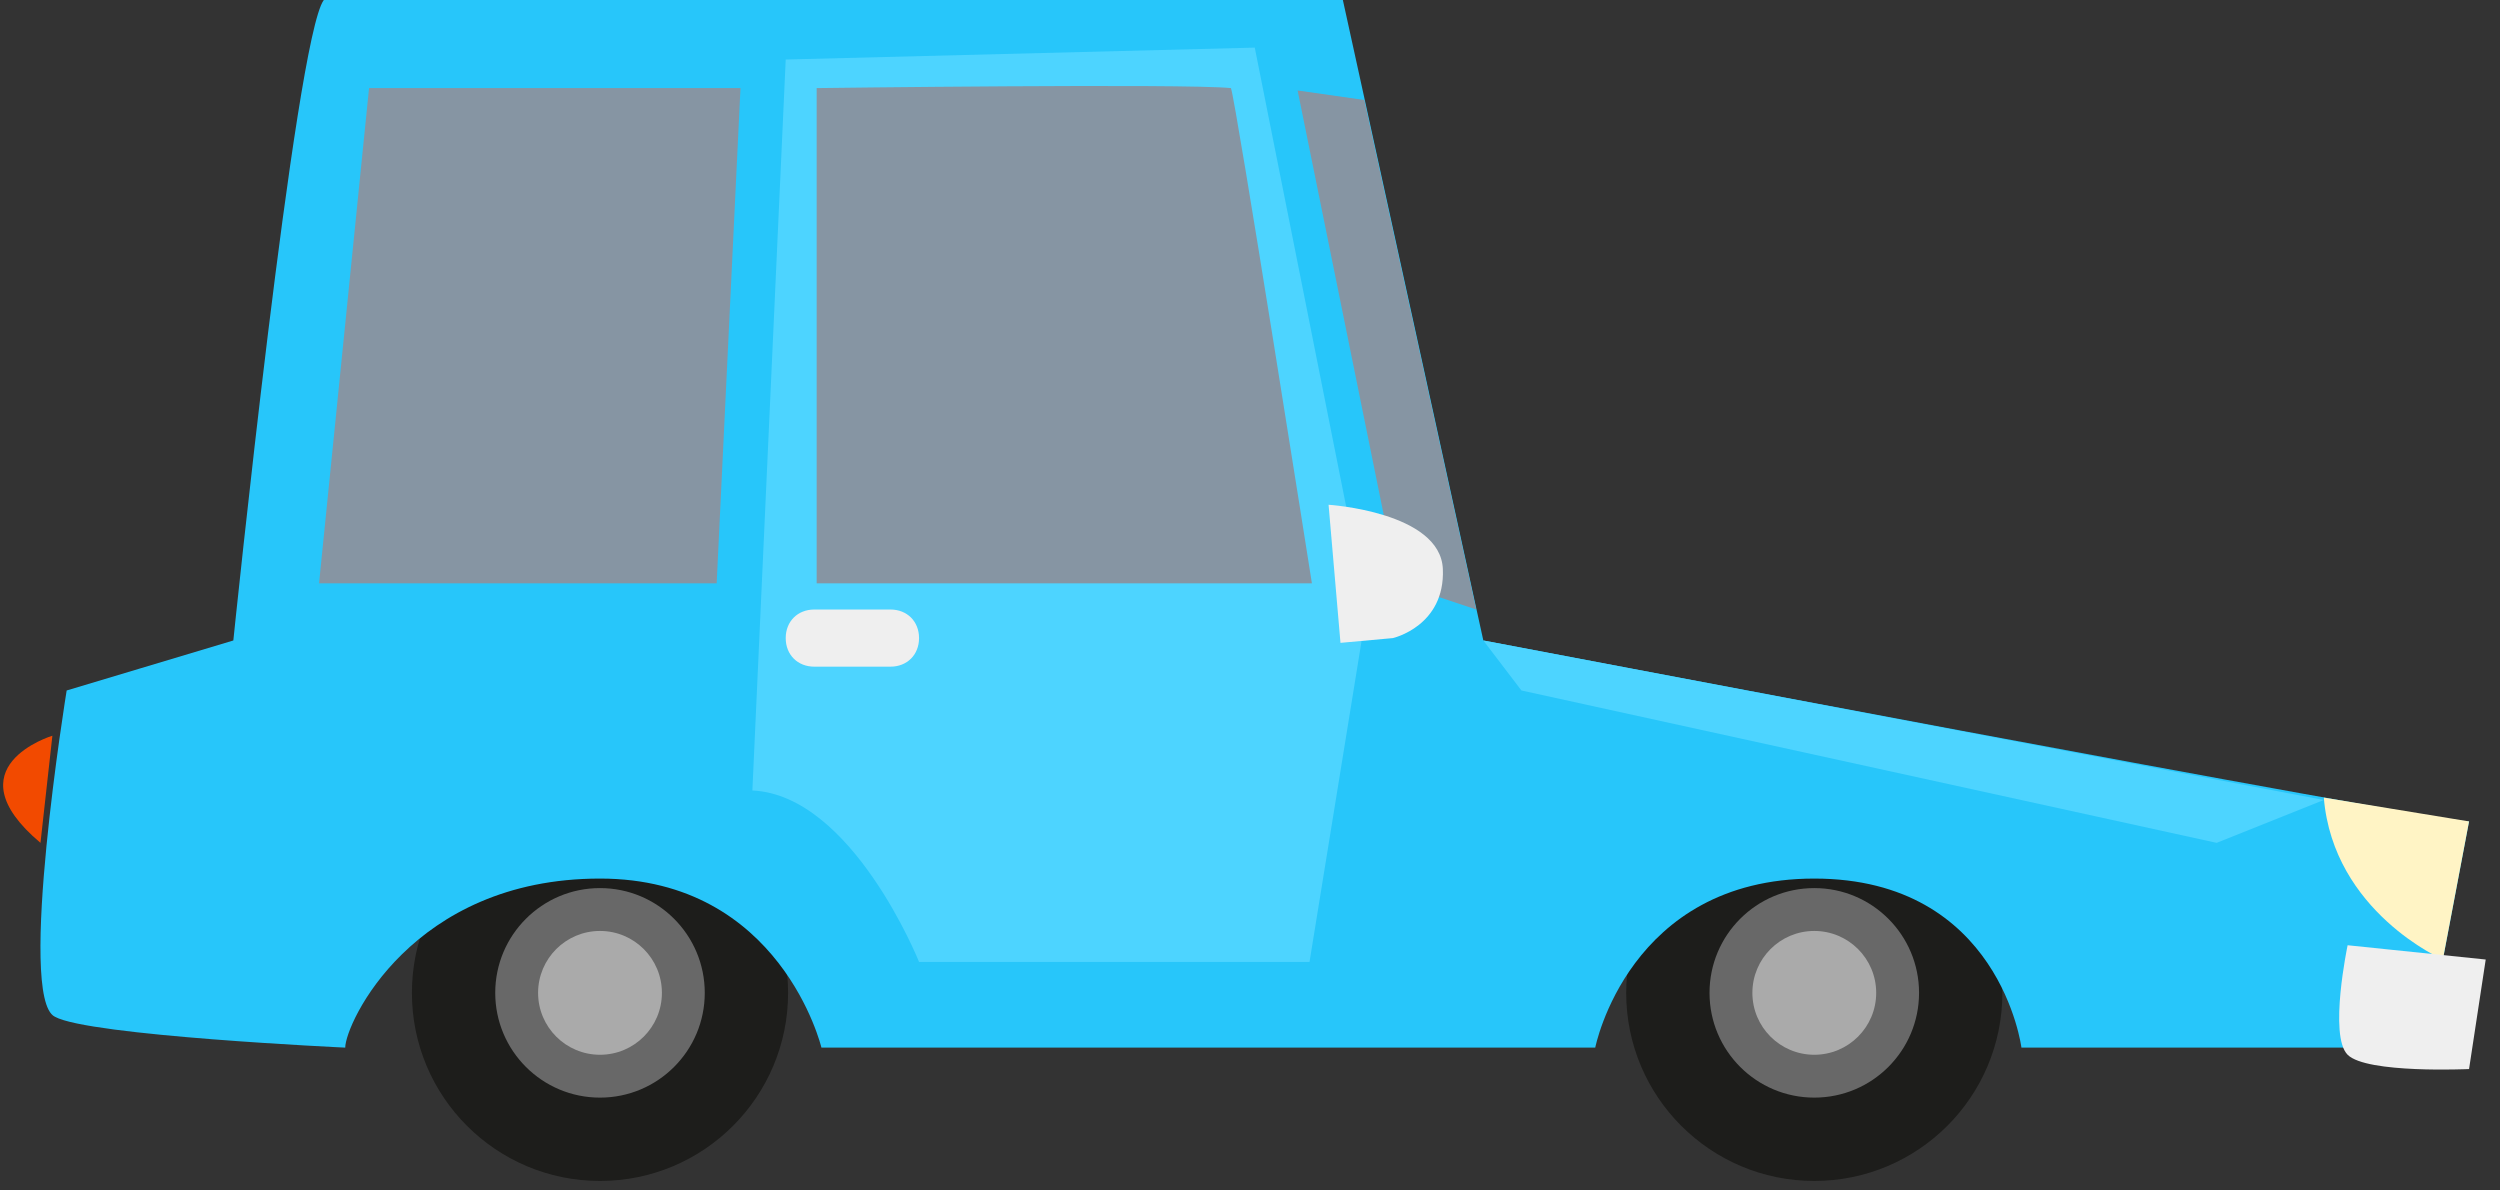 <?xml version="1.0" encoding="utf-8"?>
<!-- Generator: Adobe Illustrator 21.0.2, SVG Export Plug-In . SVG Version: 6.00 Build 0)  -->
<svg version="1.1" id="Layer_1" xmlns="http://www.w3.org/2000/svg" xmlns:xlink="http://www.w3.org/1999/xlink" x="0px" y="0px"
	 viewBox="0 0 105 50" style="enable-background:new 0 0 105 50;" xml:space="preserve">
<rect x="0" y="0" width="105" height="50" fill="#333333" stroke="none"/>
<style type="text/css">
	.st0{fill:#1D1D1B;}
	.st1{fill:#686868;}
	.st2{fill:#AAAAAA;}
	.st3{fill:#27C6FA;}
	.st4{fill:#4DD4FF;}
	.st5{fill:#FFF4C5;}
	.st6{fill:#F24A00;}
	.st7{fill:#8695A3;}
	.st8{fill:#EFEFEF;}
</style>
<g>
	<g>
		<circle class="st0" cx="76.2" cy="41.7" r="7.9"/>
		<circle class="st1" cx="76.2" cy="41.7" r="4.4"/>
		<circle class="st2" cx="76.2" cy="41.7" r="2.6"/>
		<circle class="st0" cx="25.2" cy="41.7" r="7.9"/>
		<path class="st3" d="M62.3,26.9c0,0,39.9,7.6,41.4,7.6l-1.8,9.5h-17c0,0-0.9-7.1-8.7-7.1s-9.2,7.1-9.2,7.1H34.5
			c0,0-1.7-7.1-9.3-7.1c-7.9,0-10.7,6.1-10.7,7.1c0,0-10.8-0.5-12.2-1.3C0.7,41.9,2.8,29,2.8,29l7-2.1c0,0,2.6-25.3,3.8-26.9
			c0,0,38.6-1.1,42.8,0L62.3,26.9z"/>
		<circle class="st1" cx="25.2" cy="41.7" r="4.4"/>
		<circle class="st2" cx="25.2" cy="41.7" r="2.6"/>
		<path class="st4" d="M52.7,2l4.7,23.6l-2.4,14.8H38.6c0,0-2.8-7-7-7.2L33,2.5L52.7,2z"/>
		<path class="st5" d="M102.6,40.3c0,0-4.6-2-5-6.8l6.1,1L102.6,40.3z"/>
		<path class="st6" d="M2.2,30.9c0,0-4.3,1.3-0.5,4.5L2.2,30.9z"/>
		<polygon class="st7" points="62,25.6 58.7,24.5 54.5,3.8 57.3,4.2 		"/>
		<path class="st7" d="M55.1,24.5c0,0-3.2-20.3-3.4-20.8c-2-0.2-17.4,0-17.4,0v20.8H55.1z"/>
		<polygon class="st7" points="30.1,24.5 31.1,3.7 15.5,3.7 13.4,24.5 		"/>
		<path class="st8" d="M33,26.8c0,0.7,0.5,1.2,1.2,1.2h3.2c0.7,0,1.2-0.5,1.2-1.2l0,0c0-0.7-0.5-1.2-1.2-1.2h-3.2
			C33.5,25.6,33,26.1,33,26.8L33,26.8z"/>
		<polygon class="st4" points="97.6,33.6 93.1,35.4 63.9,29 62.3,26.9 		"/>
		<path class="st8" d="M104.4,40.3l-5.8-0.6c0,0-0.8,3.8,0,4.6c0.8,0.8,5.1,0.6,5.1,0.6L104.4,40.3z"/>
		<path class="st8" d="M58.5,26.8c0,0,2.2-0.5,2.1-2.9s-4.8-2.7-4.8-2.7l0.5,5.8L58.5,26.8z"/>
	</g>
</g>
</svg>
